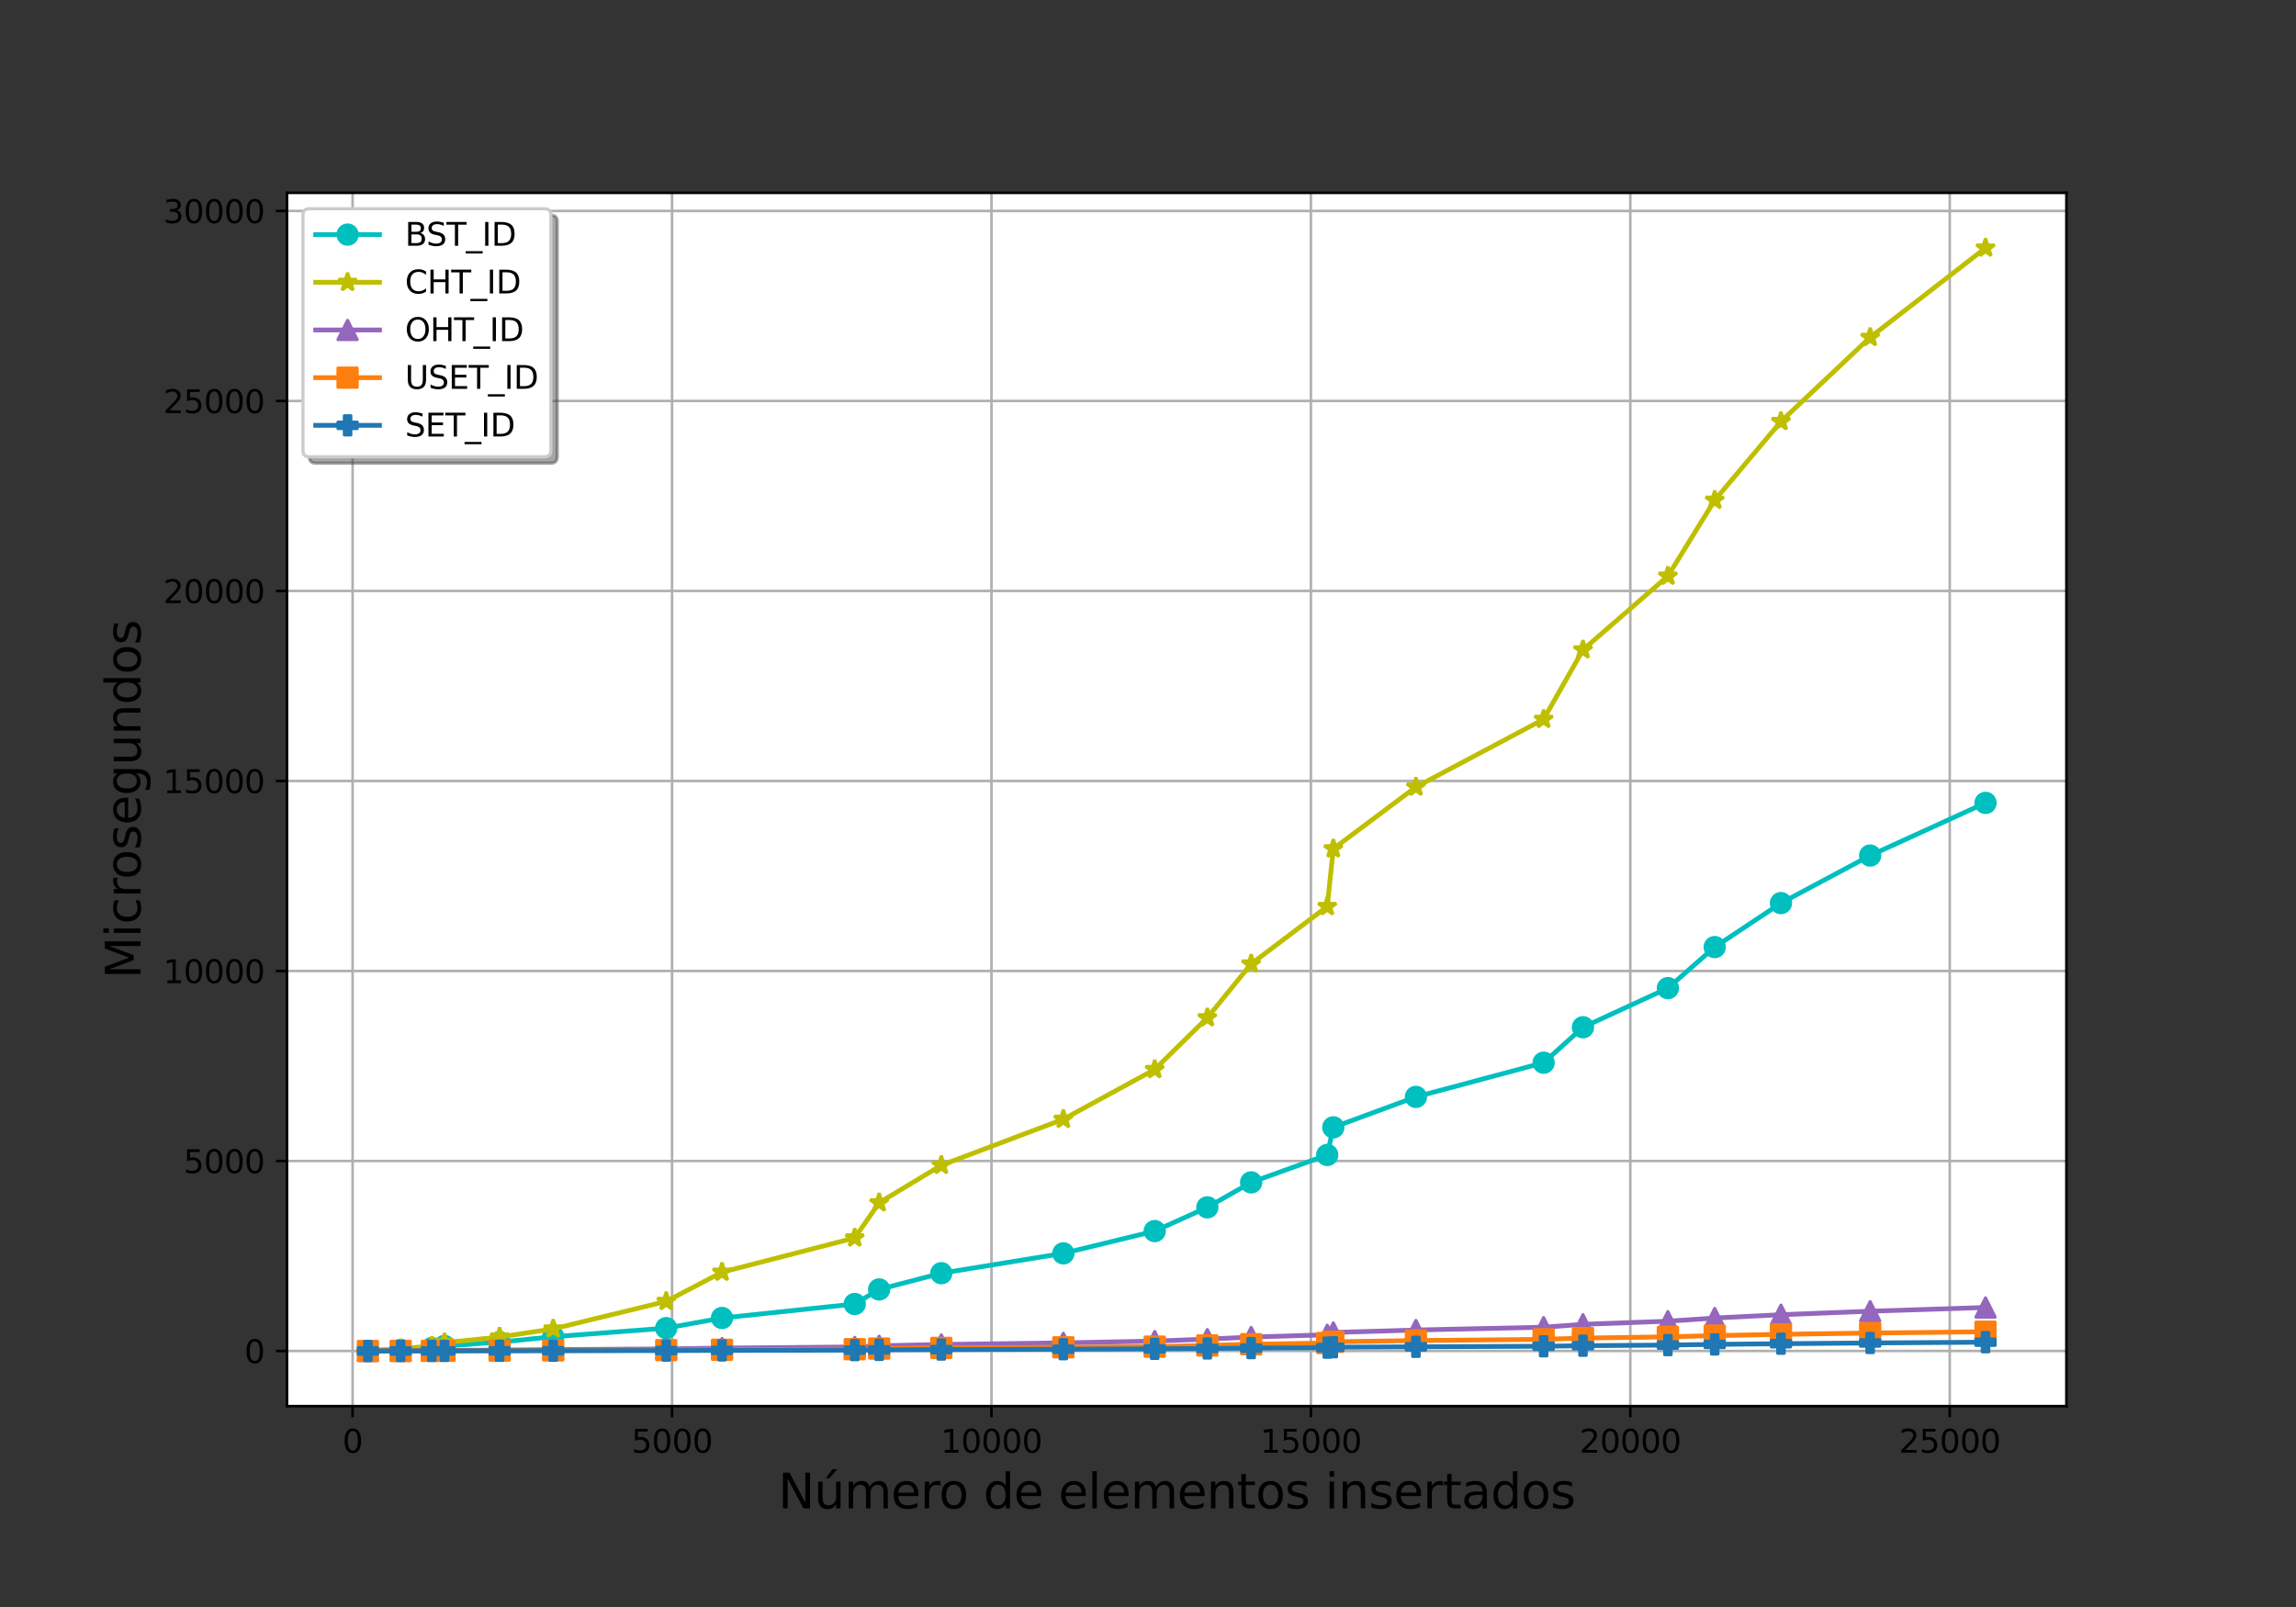 <?xml version="1.0" encoding="utf-8" standalone="no"?>
<!DOCTYPE svg PUBLIC "-//W3C//DTD SVG 1.1//EN"
  "http://www.w3.org/Graphics/SVG/1.1/DTD/svg11.dtd">
<svg xmlns:xlink="http://www.w3.org/1999/xlink" width="720pt" height="504pt" viewBox="0 0 720 504" xmlns="http://www.w3.org/2000/svg" version="1.1">
 <rect x="0" y="0" width="720" height="504" fill="#333333" stroke="none"/>
 <defs>
  <style type="text/css">*{stroke-linejoin: round; stroke-linecap: butt}</style>
 </defs>
 <g id="figure_1">
  <g id="patch_1">
   <path d="M 0 504 
L 720 504 
L 720 0 
L 0 0 
L 0 504 
z
" style="fill: none"/>
  </g>
  <g id="axes_1">
   <g id="patch_2">
    <path d="M 90 441 
L 648 441 
L 648 60.48 
L 90 60.48 
z
" style="fill: #ffffff"/>
   </g>
   <g id="matplotlib.axis_1">
    <g id="xtick_1">
     <g id="line2d_1">
      <path d="M 110.576 441 
L 110.576 60.48 
" clip-path="url(#p9d16786d96)" style="fill: none; stroke: #b0b0b0; stroke-width: 0.8; stroke-linecap: square"/>
     </g>
     <g id="line2d_2">
      <defs>
       <path id="m77776fcd6e" d="M 0 0 
L 0 3.5 
" style="stroke: #000000; stroke-width: 0.8"/>
      </defs>
      <g>
       <use xlink:href="#m77776fcd6e" x="110.576" y="441" style="stroke: #000000; stroke-width: 0.8"/>
      </g>
     </g>
     <g id="text_1">
      <!-- 0 -->
      <g transform="translate(107.394 455.598)scale(0.1 -0.1)">
       <defs>
        <path id="DejaVuSans-30" d="M 2034 4250 
Q 1547 4250 1301 3770 
Q 1056 3291 1056 2328 
Q 1056 1369 1301 889 
Q 1547 409 2034 409 
Q 2525 409 2770 889 
Q 3016 1369 3016 2328 
Q 3016 3291 2770 3770 
Q 2525 4250 2034 4250 
z
M 2034 4750 
Q 2819 4750 3233 4129 
Q 3647 3509 3647 2328 
Q 3647 1150 3233 529 
Q 2819 -91 2034 -91 
Q 1250 -91 836 529 
Q 422 1150 422 2328 
Q 422 3509 836 4129 
Q 1250 4750 2034 4750 
z
" transform="scale(0.016)"/>
       </defs>
       <use xlink:href="#DejaVuSans-30"/>
      </g>
     </g>
    </g>
    <g id="xtick_2">
     <g id="line2d_3">
      <path d="M 210.744 441 
L 210.744 60.48 
" clip-path="url(#p9d16786d96)" style="fill: none; stroke: #b0b0b0; stroke-width: 0.8; stroke-linecap: square"/>
     </g>
     <g id="line2d_4">
      <g>
       <use xlink:href="#m77776fcd6e" x="210.744" y="441" style="stroke: #000000; stroke-width: 0.8"/>
      </g>
     </g>
     <g id="text_2">
      <!-- 5000 -->
      <g transform="translate(198.019 455.598)scale(0.1 -0.1)">
       <defs>
        <path id="DejaVuSans-35" d="M 691 4666 
L 3169 4666 
L 3169 4134 
L 1269 4134 
L 1269 2991 
Q 1406 3038 1543 3061 
Q 1681 3084 1819 3084 
Q 2600 3084 3056 2656 
Q 3513 2228 3513 1497 
Q 3513 744 3044 326 
Q 2575 -91 1722 -91 
Q 1428 -91 1123 -41 
Q 819 9 494 109 
L 494 744 
Q 775 591 1075 516 
Q 1375 441 1709 441 
Q 2250 441 2565 725 
Q 2881 1009 2881 1497 
Q 2881 1984 2565 2268 
Q 2250 2553 1709 2553 
Q 1456 2553 1204 2497 
Q 953 2441 691 2322 
L 691 4666 
z
" transform="scale(0.016)"/>
       </defs>
       <use xlink:href="#DejaVuSans-35"/>
       <use xlink:href="#DejaVuSans-30" x="63.623"/>
       <use xlink:href="#DejaVuSans-30" x="127.246"/>
       <use xlink:href="#DejaVuSans-30" x="190.869"/>
      </g>
     </g>
    </g>
    <g id="xtick_3">
     <g id="line2d_5">
      <path d="M 310.912 441 
L 310.912 60.48 
" clip-path="url(#p9d16786d96)" style="fill: none; stroke: #b0b0b0; stroke-width: 0.8; stroke-linecap: square"/>
     </g>
     <g id="line2d_6">
      <g>
       <use xlink:href="#m77776fcd6e" x="310.912" y="441" style="stroke: #000000; stroke-width: 0.8"/>
      </g>
     </g>
     <g id="text_3">
      <!-- 10000 -->
      <g transform="translate(295.006 455.598)scale(0.1 -0.1)">
       <defs>
        <path id="DejaVuSans-31" d="M 794 531 
L 1825 531 
L 1825 4091 
L 703 3866 
L 703 4441 
L 1819 4666 
L 2450 4666 
L 2450 531 
L 3481 531 
L 3481 0 
L 794 0 
L 794 531 
z
" transform="scale(0.016)"/>
       </defs>
       <use xlink:href="#DejaVuSans-31"/>
       <use xlink:href="#DejaVuSans-30" x="63.623"/>
       <use xlink:href="#DejaVuSans-30" x="127.246"/>
       <use xlink:href="#DejaVuSans-30" x="190.869"/>
       <use xlink:href="#DejaVuSans-30" x="254.492"/>
      </g>
     </g>
    </g>
    <g id="xtick_4">
     <g id="line2d_7">
      <path d="M 411.081 441 
L 411.081 60.48 
" clip-path="url(#p9d16786d96)" style="fill: none; stroke: #b0b0b0; stroke-width: 0.8; stroke-linecap: square"/>
     </g>
     <g id="line2d_8">
      <g>
       <use xlink:href="#m77776fcd6e" x="411.081" y="441" style="stroke: #000000; stroke-width: 0.8"/>
      </g>
     </g>
     <g id="text_4">
      <!-- 15000 -->
      <g transform="translate(395.174 455.598)scale(0.1 -0.1)">
       <use xlink:href="#DejaVuSans-31"/>
       <use xlink:href="#DejaVuSans-35" x="63.623"/>
       <use xlink:href="#DejaVuSans-30" x="127.246"/>
       <use xlink:href="#DejaVuSans-30" x="190.869"/>
       <use xlink:href="#DejaVuSans-30" x="254.492"/>
      </g>
     </g>
    </g>
    <g id="xtick_5">
     <g id="line2d_9">
      <path d="M 511.249 441 
L 511.249 60.48 
" clip-path="url(#p9d16786d96)" style="fill: none; stroke: #b0b0b0; stroke-width: 0.8; stroke-linecap: square"/>
     </g>
     <g id="line2d_10">
      <g>
       <use xlink:href="#m77776fcd6e" x="511.249" y="441" style="stroke: #000000; stroke-width: 0.8"/>
      </g>
     </g>
     <g id="text_5">
      <!-- 20000 -->
      <g transform="translate(495.343 455.598)scale(0.1 -0.1)">
       <defs>
        <path id="DejaVuSans-32" d="M 1228 531 
L 3431 531 
L 3431 0 
L 469 0 
L 469 531 
Q 828 903 1448 1529 
Q 2069 2156 2228 2338 
Q 2531 2678 2651 2914 
Q 2772 3150 2772 3378 
Q 2772 3750 2511 3984 
Q 2250 4219 1831 4219 
Q 1534 4219 1204 4116 
Q 875 4013 500 3803 
L 500 4441 
Q 881 4594 1212 4672 
Q 1544 4750 1819 4750 
Q 2544 4750 2975 4387 
Q 3406 4025 3406 3419 
Q 3406 3131 3298 2873 
Q 3191 2616 2906 2266 
Q 2828 2175 2409 1742 
Q 1991 1309 1228 531 
z
" transform="scale(0.016)"/>
       </defs>
       <use xlink:href="#DejaVuSans-32"/>
       <use xlink:href="#DejaVuSans-30" x="63.623"/>
       <use xlink:href="#DejaVuSans-30" x="127.246"/>
       <use xlink:href="#DejaVuSans-30" x="190.869"/>
       <use xlink:href="#DejaVuSans-30" x="254.492"/>
      </g>
     </g>
    </g>
    <g id="xtick_6">
     <g id="line2d_11">
      <path d="M 611.418 441 
L 611.418 60.48 
" clip-path="url(#p9d16786d96)" style="fill: none; stroke: #b0b0b0; stroke-width: 0.8; stroke-linecap: square"/>
     </g>
     <g id="line2d_12">
      <g>
       <use xlink:href="#m77776fcd6e" x="611.418" y="441" style="stroke: #000000; stroke-width: 0.8"/>
      </g>
     </g>
     <g id="text_6">
      <!-- 25000 -->
      <g transform="translate(595.511 455.598)scale(0.1 -0.1)">
       <use xlink:href="#DejaVuSans-32"/>
       <use xlink:href="#DejaVuSans-35" x="63.623"/>
       <use xlink:href="#DejaVuSans-30" x="127.246"/>
       <use xlink:href="#DejaVuSans-30" x="190.869"/>
       <use xlink:href="#DejaVuSans-30" x="254.492"/>
      </g>
     </g>
    </g>
    <g id="text_7">
     <!-- Número de elementos insertados -->
     <g transform="translate(244.027 473.076)scale(0.15 -0.15)">
      <defs>
       <path id="DejaVuSans-4e" d="M 628 4666 
L 1478 4666 
L 3547 763 
L 3547 4666 
L 4159 4666 
L 4159 0 
L 3309 0 
L 1241 3903 
L 1241 0 
L 628 0 
L 628 4666 
z
" transform="scale(0.016)"/>
       <path id="DejaVuSans-fa" d="M 544 1381 
L 544 3500 
L 1119 3500 
L 1119 1403 
Q 1119 906 1312 657 
Q 1506 409 1894 409 
Q 2359 409 2629 706 
Q 2900 1003 2900 1516 
L 2900 3500 
L 3475 3500 
L 3475 0 
L 2900 0 
L 2900 538 
Q 2691 219 2414 64 
Q 2138 -91 1772 -91 
Q 1169 -91 856 284 
Q 544 659 544 1381 
z
M 1991 3584 
L 1991 3584 
z
M 2418 5119 
L 3040 5119 
L 2022 3944 
L 1543 3944 
L 2418 5119 
z
" transform="scale(0.016)"/>
       <path id="DejaVuSans-6d" d="M 3328 2828 
Q 3544 3216 3844 3400 
Q 4144 3584 4550 3584 
Q 5097 3584 5394 3201 
Q 5691 2819 5691 2113 
L 5691 0 
L 5113 0 
L 5113 2094 
Q 5113 2597 4934 2840 
Q 4756 3084 4391 3084 
Q 3944 3084 3684 2787 
Q 3425 2491 3425 1978 
L 3425 0 
L 2847 0 
L 2847 2094 
Q 2847 2600 2669 2842 
Q 2491 3084 2119 3084 
Q 1678 3084 1418 2786 
Q 1159 2488 1159 1978 
L 1159 0 
L 581 0 
L 581 3500 
L 1159 3500 
L 1159 2956 
Q 1356 3278 1631 3431 
Q 1906 3584 2284 3584 
Q 2666 3584 2933 3390 
Q 3200 3197 3328 2828 
z
" transform="scale(0.016)"/>
       <path id="DejaVuSans-65" d="M 3597 1894 
L 3597 1613 
L 953 1613 
Q 991 1019 1311 708 
Q 1631 397 2203 397 
Q 2534 397 2845 478 
Q 3156 559 3463 722 
L 3463 178 
Q 3153 47 2828 -22 
Q 2503 -91 2169 -91 
Q 1331 -91 842 396 
Q 353 884 353 1716 
Q 353 2575 817 3079 
Q 1281 3584 2069 3584 
Q 2775 3584 3186 3129 
Q 3597 2675 3597 1894 
z
M 3022 2063 
Q 3016 2534 2758 2815 
Q 2500 3097 2075 3097 
Q 1594 3097 1305 2825 
Q 1016 2553 972 2059 
L 3022 2063 
z
" transform="scale(0.016)"/>
       <path id="DejaVuSans-72" d="M 2631 2963 
Q 2534 3019 2420 3045 
Q 2306 3072 2169 3072 
Q 1681 3072 1420 2755 
Q 1159 2438 1159 1844 
L 1159 0 
L 581 0 
L 581 3500 
L 1159 3500 
L 1159 2956 
Q 1341 3275 1631 3429 
Q 1922 3584 2338 3584 
Q 2397 3584 2469 3576 
Q 2541 3569 2628 3553 
L 2631 2963 
z
" transform="scale(0.016)"/>
       <path id="DejaVuSans-6f" d="M 1959 3097 
Q 1497 3097 1228 2736 
Q 959 2375 959 1747 
Q 959 1119 1226 758 
Q 1494 397 1959 397 
Q 2419 397 2687 759 
Q 2956 1122 2956 1747 
Q 2956 2369 2687 2733 
Q 2419 3097 1959 3097 
z
M 1959 3584 
Q 2709 3584 3137 3096 
Q 3566 2609 3566 1747 
Q 3566 888 3137 398 
Q 2709 -91 1959 -91 
Q 1206 -91 779 398 
Q 353 888 353 1747 
Q 353 2609 779 3096 
Q 1206 3584 1959 3584 
z
" transform="scale(0.016)"/>
       <path id="DejaVuSans-20" transform="scale(0.016)"/>
       <path id="DejaVuSans-64" d="M 2906 2969 
L 2906 4863 
L 3481 4863 
L 3481 0 
L 2906 0 
L 2906 525 
Q 2725 213 2448 61 
Q 2172 -91 1784 -91 
Q 1150 -91 751 415 
Q 353 922 353 1747 
Q 353 2572 751 3078 
Q 1150 3584 1784 3584 
Q 2172 3584 2448 3432 
Q 2725 3281 2906 2969 
z
M 947 1747 
Q 947 1113 1208 752 
Q 1469 391 1925 391 
Q 2381 391 2643 752 
Q 2906 1113 2906 1747 
Q 2906 2381 2643 2742 
Q 2381 3103 1925 3103 
Q 1469 3103 1208 2742 
Q 947 2381 947 1747 
z
" transform="scale(0.016)"/>
       <path id="DejaVuSans-6c" d="M 603 4863 
L 1178 4863 
L 1178 0 
L 603 0 
L 603 4863 
z
" transform="scale(0.016)"/>
       <path id="DejaVuSans-6e" d="M 3513 2113 
L 3513 0 
L 2938 0 
L 2938 2094 
Q 2938 2591 2744 2837 
Q 2550 3084 2163 3084 
Q 1697 3084 1428 2787 
Q 1159 2491 1159 1978 
L 1159 0 
L 581 0 
L 581 3500 
L 1159 3500 
L 1159 2956 
Q 1366 3272 1645 3428 
Q 1925 3584 2291 3584 
Q 2894 3584 3203 3211 
Q 3513 2838 3513 2113 
z
" transform="scale(0.016)"/>
       <path id="DejaVuSans-74" d="M 1172 4494 
L 1172 3500 
L 2356 3500 
L 2356 3053 
L 1172 3053 
L 1172 1153 
Q 1172 725 1289 603 
Q 1406 481 1766 481 
L 2356 481 
L 2356 0 
L 1766 0 
Q 1100 0 847 248 
Q 594 497 594 1153 
L 594 3053 
L 172 3053 
L 172 3500 
L 594 3500 
L 594 4494 
L 1172 4494 
z
" transform="scale(0.016)"/>
       <path id="DejaVuSans-73" d="M 2834 3397 
L 2834 2853 
Q 2591 2978 2328 3040 
Q 2066 3103 1784 3103 
Q 1356 3103 1142 2972 
Q 928 2841 928 2578 
Q 928 2378 1081 2264 
Q 1234 2150 1697 2047 
L 1894 2003 
Q 2506 1872 2764 1633 
Q 3022 1394 3022 966 
Q 3022 478 2636 193 
Q 2250 -91 1575 -91 
Q 1294 -91 989 -36 
Q 684 19 347 128 
L 347 722 
Q 666 556 975 473 
Q 1284 391 1588 391 
Q 1994 391 2212 530 
Q 2431 669 2431 922 
Q 2431 1156 2273 1281 
Q 2116 1406 1581 1522 
L 1381 1569 
Q 847 1681 609 1914 
Q 372 2147 372 2553 
Q 372 3047 722 3315 
Q 1072 3584 1716 3584 
Q 2034 3584 2315 3537 
Q 2597 3491 2834 3397 
z
" transform="scale(0.016)"/>
       <path id="DejaVuSans-69" d="M 603 3500 
L 1178 3500 
L 1178 0 
L 603 0 
L 603 3500 
z
M 603 4863 
L 1178 4863 
L 1178 4134 
L 603 4134 
L 603 4863 
z
" transform="scale(0.016)"/>
       <path id="DejaVuSans-61" d="M 2194 1759 
Q 1497 1759 1228 1600 
Q 959 1441 959 1056 
Q 959 750 1161 570 
Q 1363 391 1709 391 
Q 2188 391 2477 730 
Q 2766 1069 2766 1631 
L 2766 1759 
L 2194 1759 
z
M 3341 1997 
L 3341 0 
L 2766 0 
L 2766 531 
Q 2569 213 2275 61 
Q 1981 -91 1556 -91 
Q 1019 -91 701 211 
Q 384 513 384 1019 
Q 384 1609 779 1909 
Q 1175 2209 1959 2209 
L 2766 2209 
L 2766 2266 
Q 2766 2663 2505 2880 
Q 2244 3097 1772 3097 
Q 1472 3097 1187 3025 
Q 903 2953 641 2809 
L 641 3341 
Q 956 3463 1253 3523 
Q 1550 3584 1831 3584 
Q 2591 3584 2966 3190 
Q 3341 2797 3341 1997 
z
" transform="scale(0.016)"/>
      </defs>
      <use xlink:href="#DejaVuSans-4e"/>
      <use xlink:href="#DejaVuSans-fa" x="74.805"/>
      <use xlink:href="#DejaVuSans-6d" x="138.184"/>
      <use xlink:href="#DejaVuSans-65" x="235.596"/>
      <use xlink:href="#DejaVuSans-72" x="297.119"/>
      <use xlink:href="#DejaVuSans-6f" x="335.982"/>
      <use xlink:href="#DejaVuSans-20" x="397.164"/>
      <use xlink:href="#DejaVuSans-64" x="428.951"/>
      <use xlink:href="#DejaVuSans-65" x="492.428"/>
      <use xlink:href="#DejaVuSans-20" x="553.951"/>
      <use xlink:href="#DejaVuSans-65" x="585.738"/>
      <use xlink:href="#DejaVuSans-6c" x="647.262"/>
      <use xlink:href="#DejaVuSans-65" x="675.045"/>
      <use xlink:href="#DejaVuSans-6d" x="736.568"/>
      <use xlink:href="#DejaVuSans-65" x="833.98"/>
      <use xlink:href="#DejaVuSans-6e" x="895.504"/>
      <use xlink:href="#DejaVuSans-74" x="958.883"/>
      <use xlink:href="#DejaVuSans-6f" x="998.092"/>
      <use xlink:href="#DejaVuSans-73" x="1059.273"/>
      <use xlink:href="#DejaVuSans-20" x="1111.373"/>
      <use xlink:href="#DejaVuSans-69" x="1143.16"/>
      <use xlink:href="#DejaVuSans-6e" x="1170.943"/>
      <use xlink:href="#DejaVuSans-73" x="1234.322"/>
      <use xlink:href="#DejaVuSans-65" x="1286.422"/>
      <use xlink:href="#DejaVuSans-72" x="1347.945"/>
      <use xlink:href="#DejaVuSans-74" x="1389.059"/>
      <use xlink:href="#DejaVuSans-61" x="1428.268"/>
      <use xlink:href="#DejaVuSans-64" x="1489.547"/>
      <use xlink:href="#DejaVuSans-6f" x="1553.023"/>
      <use xlink:href="#DejaVuSans-73" x="1614.205"/>
     </g>
    </g>
   </g>
   <g id="matplotlib.axis_2">
    <g id="ytick_1">
     <g id="line2d_13">
      <path d="M 90 423.709 
L 648 423.709 
" clip-path="url(#p9d16786d96)" style="fill: none; stroke: #b0b0b0; stroke-width: 0.8; stroke-linecap: square"/>
     </g>
     <g id="line2d_14">
      <defs>
       <path id="m57e1a21693" d="M 0 0 
L -3.5 0 
" style="stroke: #000000; stroke-width: 0.8"/>
      </defs>
      <g>
       <use xlink:href="#m57e1a21693" x="90" y="423.709" style="stroke: #000000; stroke-width: 0.8"/>
      </g>
     </g>
     <g id="text_8">
      <!-- 0 -->
      <g transform="translate(76.638 427.508)scale(0.1 -0.1)">
       <use xlink:href="#DejaVuSans-30"/>
      </g>
     </g>
    </g>
    <g id="ytick_2">
     <g id="line2d_15">
      <path d="M 90 364.117 
L 648 364.117 
" clip-path="url(#p9d16786d96)" style="fill: none; stroke: #b0b0b0; stroke-width: 0.8; stroke-linecap: square"/>
     </g>
     <g id="line2d_16">
      <g>
       <use xlink:href="#m57e1a21693" x="90" y="364.117" style="stroke: #000000; stroke-width: 0.8"/>
      </g>
     </g>
     <g id="text_9">
      <!-- 5000 -->
      <g transform="translate(57.55 367.917)scale(0.1 -0.1)">
       <use xlink:href="#DejaVuSans-35"/>
       <use xlink:href="#DejaVuSans-30" x="63.623"/>
       <use xlink:href="#DejaVuSans-30" x="127.246"/>
       <use xlink:href="#DejaVuSans-30" x="190.869"/>
      </g>
     </g>
    </g>
    <g id="ytick_3">
     <g id="line2d_17">
      <path d="M 90 304.526 
L 648 304.526 
" clip-path="url(#p9d16786d96)" style="fill: none; stroke: #b0b0b0; stroke-width: 0.8; stroke-linecap: square"/>
     </g>
     <g id="line2d_18">
      <g>
       <use xlink:href="#m57e1a21693" x="90" y="304.526" style="stroke: #000000; stroke-width: 0.8"/>
      </g>
     </g>
     <g id="text_10">
      <!-- 10000 -->
      <g transform="translate(51.188 308.325)scale(0.1 -0.1)">
       <use xlink:href="#DejaVuSans-31"/>
       <use xlink:href="#DejaVuSans-30" x="63.623"/>
       <use xlink:href="#DejaVuSans-30" x="127.246"/>
       <use xlink:href="#DejaVuSans-30" x="190.869"/>
       <use xlink:href="#DejaVuSans-30" x="254.492"/>
      </g>
     </g>
    </g>
    <g id="ytick_4">
     <g id="line2d_19">
      <path d="M 90 244.935 
L 648 244.935 
" clip-path="url(#p9d16786d96)" style="fill: none; stroke: #b0b0b0; stroke-width: 0.8; stroke-linecap: square"/>
     </g>
     <g id="line2d_20">
      <g>
       <use xlink:href="#m57e1a21693" x="90" y="244.935" style="stroke: #000000; stroke-width: 0.8"/>
      </g>
     </g>
     <g id="text_11">
      <!-- 15000 -->
      <g transform="translate(51.188 248.734)scale(0.1 -0.1)">
       <use xlink:href="#DejaVuSans-31"/>
       <use xlink:href="#DejaVuSans-35" x="63.623"/>
       <use xlink:href="#DejaVuSans-30" x="127.246"/>
       <use xlink:href="#DejaVuSans-30" x="190.869"/>
       <use xlink:href="#DejaVuSans-30" x="254.492"/>
      </g>
     </g>
    </g>
    <g id="ytick_5">
     <g id="line2d_21">
      <path d="M 90 185.343 
L 648 185.343 
" clip-path="url(#p9d16786d96)" style="fill: none; stroke: #b0b0b0; stroke-width: 0.8; stroke-linecap: square"/>
     </g>
     <g id="line2d_22">
      <g>
       <use xlink:href="#m57e1a21693" x="90" y="185.343" style="stroke: #000000; stroke-width: 0.8"/>
      </g>
     </g>
     <g id="text_12">
      <!-- 20000 -->
      <g transform="translate(51.188 189.143)scale(0.1 -0.1)">
       <use xlink:href="#DejaVuSans-32"/>
       <use xlink:href="#DejaVuSans-30" x="63.623"/>
       <use xlink:href="#DejaVuSans-30" x="127.246"/>
       <use xlink:href="#DejaVuSans-30" x="190.869"/>
       <use xlink:href="#DejaVuSans-30" x="254.492"/>
      </g>
     </g>
    </g>
    <g id="ytick_6">
     <g id="line2d_23">
      <path d="M 90 125.752 
L 648 125.752 
" clip-path="url(#p9d16786d96)" style="fill: none; stroke: #b0b0b0; stroke-width: 0.8; stroke-linecap: square"/>
     </g>
     <g id="line2d_24">
      <g>
       <use xlink:href="#m57e1a21693" x="90" y="125.752" style="stroke: #000000; stroke-width: 0.8"/>
      </g>
     </g>
     <g id="text_13">
      <!-- 25000 -->
      <g transform="translate(51.188 129.551)scale(0.1 -0.1)">
       <use xlink:href="#DejaVuSans-32"/>
       <use xlink:href="#DejaVuSans-35" x="63.623"/>
       <use xlink:href="#DejaVuSans-30" x="127.246"/>
       <use xlink:href="#DejaVuSans-30" x="190.869"/>
       <use xlink:href="#DejaVuSans-30" x="254.492"/>
      </g>
     </g>
    </g>
    <g id="ytick_7">
     <g id="line2d_25">
      <path d="M 90 66.161 
L 648 66.161 
" clip-path="url(#p9d16786d96)" style="fill: none; stroke: #b0b0b0; stroke-width: 0.8; stroke-linecap: square"/>
     </g>
     <g id="line2d_26">
      <g>
       <use xlink:href="#m57e1a21693" x="90" y="66.161" style="stroke: #000000; stroke-width: 0.8"/>
      </g>
     </g>
     <g id="text_14">
      <!-- 30000 -->
      <g transform="translate(51.188 69.96)scale(0.1 -0.1)">
       <defs>
        <path id="DejaVuSans-33" d="M 2597 2516 
Q 3050 2419 3304 2112 
Q 3559 1806 3559 1356 
Q 3559 666 3084 287 
Q 2609 -91 1734 -91 
Q 1441 -91 1130 -33 
Q 819 25 488 141 
L 488 750 
Q 750 597 1062 519 
Q 1375 441 1716 441 
Q 2309 441 2620 675 
Q 2931 909 2931 1356 
Q 2931 1769 2642 2001 
Q 2353 2234 1838 2234 
L 1294 2234 
L 1294 2753 
L 1863 2753 
Q 2328 2753 2575 2939 
Q 2822 3125 2822 3475 
Q 2822 3834 2567 4026 
Q 2313 4219 1838 4219 
Q 1578 4219 1281 4162 
Q 984 4106 628 3988 
L 628 4550 
Q 988 4650 1302 4700 
Q 1616 4750 1894 4750 
Q 2613 4750 3031 4423 
Q 3450 4097 3450 3541 
Q 3450 3153 3228 2886 
Q 3006 2619 2597 2516 
z
" transform="scale(0.016)"/>
       </defs>
       <use xlink:href="#DejaVuSans-33"/>
       <use xlink:href="#DejaVuSans-30" x="63.623"/>
       <use xlink:href="#DejaVuSans-30" x="127.246"/>
       <use xlink:href="#DejaVuSans-30" x="190.869"/>
       <use xlink:href="#DejaVuSans-30" x="254.492"/>
      </g>
     </g>
    </g>
    <g id="text_15">
     <!-- Microsegundos -->
     <g transform="translate(44.068 306.969)rotate(-90)scale(0.15 -0.15)">
      <defs>
       <path id="DejaVuSans-4d" d="M 628 4666 
L 1569 4666 
L 2759 1491 
L 3956 4666 
L 4897 4666 
L 4897 0 
L 4281 0 
L 4281 4097 
L 3078 897 
L 2444 897 
L 1241 4097 
L 1241 0 
L 628 0 
L 628 4666 
z
" transform="scale(0.016)"/>
       <path id="DejaVuSans-63" d="M 3122 3366 
L 3122 2828 
Q 2878 2963 2633 3030 
Q 2388 3097 2138 3097 
Q 1578 3097 1268 2742 
Q 959 2388 959 1747 
Q 959 1106 1268 751 
Q 1578 397 2138 397 
Q 2388 397 2633 464 
Q 2878 531 3122 666 
L 3122 134 
Q 2881 22 2623 -34 
Q 2366 -91 2075 -91 
Q 1284 -91 818 406 
Q 353 903 353 1747 
Q 353 2603 823 3093 
Q 1294 3584 2113 3584 
Q 2378 3584 2631 3529 
Q 2884 3475 3122 3366 
z
" transform="scale(0.016)"/>
       <path id="DejaVuSans-67" d="M 2906 1791 
Q 2906 2416 2648 2759 
Q 2391 3103 1925 3103 
Q 1463 3103 1205 2759 
Q 947 2416 947 1791 
Q 947 1169 1205 825 
Q 1463 481 1925 481 
Q 2391 481 2648 825 
Q 2906 1169 2906 1791 
z
M 3481 434 
Q 3481 -459 3084 -895 
Q 2688 -1331 1869 -1331 
Q 1566 -1331 1297 -1286 
Q 1028 -1241 775 -1147 
L 775 -588 
Q 1028 -725 1275 -790 
Q 1522 -856 1778 -856 
Q 2344 -856 2625 -561 
Q 2906 -266 2906 331 
L 2906 616 
Q 2728 306 2450 153 
Q 2172 0 1784 0 
Q 1141 0 747 490 
Q 353 981 353 1791 
Q 353 2603 747 3093 
Q 1141 3584 1784 3584 
Q 2172 3584 2450 3431 
Q 2728 3278 2906 2969 
L 2906 3500 
L 3481 3500 
L 3481 434 
z
" transform="scale(0.016)"/>
       <path id="DejaVuSans-75" d="M 544 1381 
L 544 3500 
L 1119 3500 
L 1119 1403 
Q 1119 906 1312 657 
Q 1506 409 1894 409 
Q 2359 409 2629 706 
Q 2900 1003 2900 1516 
L 2900 3500 
L 3475 3500 
L 3475 0 
L 2900 0 
L 2900 538 
Q 2691 219 2414 64 
Q 2138 -91 1772 -91 
Q 1169 -91 856 284 
Q 544 659 544 1381 
z
M 1991 3584 
L 1991 3584 
z
" transform="scale(0.016)"/>
      </defs>
      <use xlink:href="#DejaVuSans-4d"/>
      <use xlink:href="#DejaVuSans-69" x="86.279"/>
      <use xlink:href="#DejaVuSans-63" x="114.062"/>
      <use xlink:href="#DejaVuSans-72" x="169.043"/>
      <use xlink:href="#DejaVuSans-6f" x="207.906"/>
      <use xlink:href="#DejaVuSans-73" x="269.088"/>
      <use xlink:href="#DejaVuSans-65" x="321.188"/>
      <use xlink:href="#DejaVuSans-67" x="382.711"/>
      <use xlink:href="#DejaVuSans-75" x="446.188"/>
      <use xlink:href="#DejaVuSans-6e" x="509.566"/>
      <use xlink:href="#DejaVuSans-64" x="572.945"/>
      <use xlink:href="#DejaVuSans-6f" x="636.422"/>
      <use xlink:href="#DejaVuSans-73" x="697.604"/>
     </g>
    </g>
   </g>
   <g id="line2d_27">
    <path d="M 115.364 423.646 
L 125.641 423.339 
L 135.417 422.791 
L 139.384 422.14 
L 156.673 420.922 
L 173.481 419.233 
L 208.921 416.537 
L 226.41 413.357 
L 268.04 408.971 
L 275.693 404.399 
L 295.186 399.311 
L 333.45 393.085 
L 362.098 386.105 
L 378.606 378.654 
L 392.349 370.826 
L 416.209 362.227 
L 418.113 353.563 
L 444.016 344.016 
L 484.063 333.294 
L 496.404 322.171 
L 523.029 309.9 
L 537.714 297.03 
L 558.489 283.235 
L 586.456 268.322 
L 622.636 251.807 
" clip-path="url(#p9d16786d96)" style="fill: none; stroke: #00bfbf; stroke-width: 1.5; stroke-linecap: square"/>
    <defs>
     <path id="m123dd6db7b" d="M 0 3 
C 0.796 3 1.559 2.684 2.121 2.121 
C 2.684 1.559 3 0.796 3 0 
C 3 -0.796 2.684 -1.559 2.121 -2.121 
C 1.559 -2.684 0.796 -3 0 -3 
C -0.796 -3 -1.559 -2.684 -2.121 -2.121 
C -2.684 -1.559 -3 -0.796 -3 0 
C -3 0.796 -2.684 1.559 -2.121 2.121 
C -1.559 2.684 -0.796 3 0 3 
z
" style="stroke: #00bfbf"/>
    </defs>
    <g clip-path="url(#p9d16786d96)">
     <use xlink:href="#m123dd6db7b" x="115.364" y="423.646" style="fill: #00bfbf; stroke: #00bfbf"/>
     <use xlink:href="#m123dd6db7b" x="125.641" y="423.339" style="fill: #00bfbf; stroke: #00bfbf"/>
     <use xlink:href="#m123dd6db7b" x="135.417" y="422.791" style="fill: #00bfbf; stroke: #00bfbf"/>
     <use xlink:href="#m123dd6db7b" x="139.384" y="422.14" style="fill: #00bfbf; stroke: #00bfbf"/>
     <use xlink:href="#m123dd6db7b" x="156.673" y="420.922" style="fill: #00bfbf; stroke: #00bfbf"/>
     <use xlink:href="#m123dd6db7b" x="173.481" y="419.233" style="fill: #00bfbf; stroke: #00bfbf"/>
     <use xlink:href="#m123dd6db7b" x="208.921" y="416.537" style="fill: #00bfbf; stroke: #00bfbf"/>
     <use xlink:href="#m123dd6db7b" x="226.41" y="413.357" style="fill: #00bfbf; stroke: #00bfbf"/>
     <use xlink:href="#m123dd6db7b" x="268.04" y="408.971" style="fill: #00bfbf; stroke: #00bfbf"/>
     <use xlink:href="#m123dd6db7b" x="275.693" y="404.399" style="fill: #00bfbf; stroke: #00bfbf"/>
     <use xlink:href="#m123dd6db7b" x="295.186" y="399.311" style="fill: #00bfbf; stroke: #00bfbf"/>
     <use xlink:href="#m123dd6db7b" x="333.45" y="393.085" style="fill: #00bfbf; stroke: #00bfbf"/>
     <use xlink:href="#m123dd6db7b" x="362.098" y="386.105" style="fill: #00bfbf; stroke: #00bfbf"/>
     <use xlink:href="#m123dd6db7b" x="378.606" y="378.654" style="fill: #00bfbf; stroke: #00bfbf"/>
     <use xlink:href="#m123dd6db7b" x="392.349" y="370.826" style="fill: #00bfbf; stroke: #00bfbf"/>
     <use xlink:href="#m123dd6db7b" x="416.209" y="362.227" style="fill: #00bfbf; stroke: #00bfbf"/>
     <use xlink:href="#m123dd6db7b" x="418.113" y="353.563" style="fill: #00bfbf; stroke: #00bfbf"/>
     <use xlink:href="#m123dd6db7b" x="444.016" y="344.016" style="fill: #00bfbf; stroke: #00bfbf"/>
     <use xlink:href="#m123dd6db7b" x="484.063" y="333.294" style="fill: #00bfbf; stroke: #00bfbf"/>
     <use xlink:href="#m123dd6db7b" x="496.404" y="322.171" style="fill: #00bfbf; stroke: #00bfbf"/>
     <use xlink:href="#m123dd6db7b" x="523.029" y="309.9" style="fill: #00bfbf; stroke: #00bfbf"/>
     <use xlink:href="#m123dd6db7b" x="537.714" y="297.03" style="fill: #00bfbf; stroke: #00bfbf"/>
     <use xlink:href="#m123dd6db7b" x="558.489" y="283.235" style="fill: #00bfbf; stroke: #00bfbf"/>
     <use xlink:href="#m123dd6db7b" x="586.456" y="268.322" style="fill: #00bfbf; stroke: #00bfbf"/>
     <use xlink:href="#m123dd6db7b" x="622.636" y="251.807" style="fill: #00bfbf; stroke: #00bfbf"/>
    </g>
   </g>
   <g id="line2d_28">
    <path d="M 115.364 423.531 
L 125.641 423.004 
L 135.417 422.133 
L 139.384 421.099 
L 156.673 419.323 
L 173.481 416.771 
L 208.921 408.146 
L 226.41 398.989 
L 268.04 388.238 
L 275.693 377.215 
L 295.186 365.454 
L 333.45 351.025 
L 362.098 335.416 
L 378.606 319.186 
L 392.349 302.315 
L 416.209 284.301 
L 418.113 266.197 
L 444.016 246.826 
L 484.063 225.58 
L 496.404 203.787 
L 523.029 180.67 
L 537.714 156.879 
L 558.489 132.183 
L 586.456 105.802 
L 622.636 77.776 
" clip-path="url(#p9d16786d96)" style="fill: none; stroke: #bfbf00; stroke-width: 1.5; stroke-linecap: square"/>
    <defs>
     <path id="mce0cbf5337" d="M 0 -3 
L -0.674 -0.927 
L -2.853 -0.927 
L -1.09 0.354 
L -1.763 2.427 
L -0 1.146 
L 1.763 2.427 
L 1.09 0.354 
L 2.853 -0.927 
L 0.674 -0.927 
z
" style="stroke: #bfbf00; stroke-linejoin: bevel"/>
    </defs>
    <g clip-path="url(#p9d16786d96)">
     <use xlink:href="#mce0cbf5337" x="115.364" y="423.531" style="fill: #bfbf00; stroke: #bfbf00; stroke-linejoin: bevel"/>
     <use xlink:href="#mce0cbf5337" x="125.641" y="423.004" style="fill: #bfbf00; stroke: #bfbf00; stroke-linejoin: bevel"/>
     <use xlink:href="#mce0cbf5337" x="135.417" y="422.133" style="fill: #bfbf00; stroke: #bfbf00; stroke-linejoin: bevel"/>
     <use xlink:href="#mce0cbf5337" x="139.384" y="421.099" style="fill: #bfbf00; stroke: #bfbf00; stroke-linejoin: bevel"/>
     <use xlink:href="#mce0cbf5337" x="156.673" y="419.323" style="fill: #bfbf00; stroke: #bfbf00; stroke-linejoin: bevel"/>
     <use xlink:href="#mce0cbf5337" x="173.481" y="416.771" style="fill: #bfbf00; stroke: #bfbf00; stroke-linejoin: bevel"/>
     <use xlink:href="#mce0cbf5337" x="208.921" y="408.146" style="fill: #bfbf00; stroke: #bfbf00; stroke-linejoin: bevel"/>
     <use xlink:href="#mce0cbf5337" x="226.41" y="398.989" style="fill: #bfbf00; stroke: #bfbf00; stroke-linejoin: bevel"/>
     <use xlink:href="#mce0cbf5337" x="268.04" y="388.238" style="fill: #bfbf00; stroke: #bfbf00; stroke-linejoin: bevel"/>
     <use xlink:href="#mce0cbf5337" x="275.693" y="377.215" style="fill: #bfbf00; stroke: #bfbf00; stroke-linejoin: bevel"/>
     <use xlink:href="#mce0cbf5337" x="295.186" y="365.454" style="fill: #bfbf00; stroke: #bfbf00; stroke-linejoin: bevel"/>
     <use xlink:href="#mce0cbf5337" x="333.45" y="351.025" style="fill: #bfbf00; stroke: #bfbf00; stroke-linejoin: bevel"/>
     <use xlink:href="#mce0cbf5337" x="362.098" y="335.416" style="fill: #bfbf00; stroke: #bfbf00; stroke-linejoin: bevel"/>
     <use xlink:href="#mce0cbf5337" x="378.606" y="319.186" style="fill: #bfbf00; stroke: #bfbf00; stroke-linejoin: bevel"/>
     <use xlink:href="#mce0cbf5337" x="392.349" y="302.315" style="fill: #bfbf00; stroke: #bfbf00; stroke-linejoin: bevel"/>
     <use xlink:href="#mce0cbf5337" x="416.209" y="284.301" style="fill: #bfbf00; stroke: #bfbf00; stroke-linejoin: bevel"/>
     <use xlink:href="#mce0cbf5337" x="418.113" y="266.197" style="fill: #bfbf00; stroke: #bfbf00; stroke-linejoin: bevel"/>
     <use xlink:href="#mce0cbf5337" x="444.016" y="246.826" style="fill: #bfbf00; stroke: #bfbf00; stroke-linejoin: bevel"/>
     <use xlink:href="#mce0cbf5337" x="484.063" y="225.58" style="fill: #bfbf00; stroke: #bfbf00; stroke-linejoin: bevel"/>
     <use xlink:href="#mce0cbf5337" x="496.404" y="203.787" style="fill: #bfbf00; stroke: #bfbf00; stroke-linejoin: bevel"/>
     <use xlink:href="#mce0cbf5337" x="523.029" y="180.67" style="fill: #bfbf00; stroke: #bfbf00; stroke-linejoin: bevel"/>
     <use xlink:href="#mce0cbf5337" x="537.714" y="156.879" style="fill: #bfbf00; stroke: #bfbf00; stroke-linejoin: bevel"/>
     <use xlink:href="#mce0cbf5337" x="558.489" y="132.183" style="fill: #bfbf00; stroke: #bfbf00; stroke-linejoin: bevel"/>
     <use xlink:href="#mce0cbf5337" x="586.456" y="105.802" style="fill: #bfbf00; stroke: #bfbf00; stroke-linejoin: bevel"/>
     <use xlink:href="#mce0cbf5337" x="622.636" y="77.776" style="fill: #bfbf00; stroke: #bfbf00; stroke-linejoin: bevel"/>
    </g>
   </g>
   <g id="line2d_29">
    <path d="M 115.364 423.697 
L 125.641 423.663 
L 135.417 423.603 
L 139.384 423.536 
L 156.673 423.43 
L 173.481 423.282 
L 208.921 423.055 
L 226.41 422.796 
L 268.04 422.449 
L 275.693 422.082 
L 295.186 421.668 
L 333.45 421.169 
L 362.098 420.601 
L 378.606 419.984 
L 392.349 419.336 
L 416.209 418.623 
L 418.113 417.903 
L 444.016 417.13 
L 484.063 416.252 
L 496.404 415.339 
L 523.029 414.371 
L 537.714 413.371 
L 558.489 412.331 
L 586.456 411.235 
L 622.636 410.062 
" clip-path="url(#p9d16786d96)" style="fill: none; stroke: #9467bd; stroke-width: 1.5; stroke-linecap: square"/>
    <defs>
     <path id="m1a3e9480e4" d="M 0 -3 
L -3 3 
L 3 3 
z
" style="stroke: #9467bd; stroke-linejoin: miter"/>
    </defs>
    <g clip-path="url(#p9d16786d96)">
     <use xlink:href="#m1a3e9480e4" x="115.364" y="423.697" style="fill: #9467bd; stroke: #9467bd; stroke-linejoin: miter"/>
     <use xlink:href="#m1a3e9480e4" x="125.641" y="423.663" style="fill: #9467bd; stroke: #9467bd; stroke-linejoin: miter"/>
     <use xlink:href="#m1a3e9480e4" x="135.417" y="423.603" style="fill: #9467bd; stroke: #9467bd; stroke-linejoin: miter"/>
     <use xlink:href="#m1a3e9480e4" x="139.384" y="423.536" style="fill: #9467bd; stroke: #9467bd; stroke-linejoin: miter"/>
     <use xlink:href="#m1a3e9480e4" x="156.673" y="423.43" style="fill: #9467bd; stroke: #9467bd; stroke-linejoin: miter"/>
     <use xlink:href="#m1a3e9480e4" x="173.481" y="423.282" style="fill: #9467bd; stroke: #9467bd; stroke-linejoin: miter"/>
     <use xlink:href="#m1a3e9480e4" x="208.921" y="423.055" style="fill: #9467bd; stroke: #9467bd; stroke-linejoin: miter"/>
     <use xlink:href="#m1a3e9480e4" x="226.41" y="422.796" style="fill: #9467bd; stroke: #9467bd; stroke-linejoin: miter"/>
     <use xlink:href="#m1a3e9480e4" x="268.04" y="422.449" style="fill: #9467bd; stroke: #9467bd; stroke-linejoin: miter"/>
     <use xlink:href="#m1a3e9480e4" x="275.693" y="422.082" style="fill: #9467bd; stroke: #9467bd; stroke-linejoin: miter"/>
     <use xlink:href="#m1a3e9480e4" x="295.186" y="421.668" style="fill: #9467bd; stroke: #9467bd; stroke-linejoin: miter"/>
     <use xlink:href="#m1a3e9480e4" x="333.45" y="421.169" style="fill: #9467bd; stroke: #9467bd; stroke-linejoin: miter"/>
     <use xlink:href="#m1a3e9480e4" x="362.098" y="420.601" style="fill: #9467bd; stroke: #9467bd; stroke-linejoin: miter"/>
     <use xlink:href="#m1a3e9480e4" x="378.606" y="419.984" style="fill: #9467bd; stroke: #9467bd; stroke-linejoin: miter"/>
     <use xlink:href="#m1a3e9480e4" x="392.349" y="419.336" style="fill: #9467bd; stroke: #9467bd; stroke-linejoin: miter"/>
     <use xlink:href="#m1a3e9480e4" x="416.209" y="418.623" style="fill: #9467bd; stroke: #9467bd; stroke-linejoin: miter"/>
     <use xlink:href="#m1a3e9480e4" x="418.113" y="417.903" style="fill: #9467bd; stroke: #9467bd; stroke-linejoin: miter"/>
     <use xlink:href="#m1a3e9480e4" x="444.016" y="417.13" style="fill: #9467bd; stroke: #9467bd; stroke-linejoin: miter"/>
     <use xlink:href="#m1a3e9480e4" x="484.063" y="416.252" style="fill: #9467bd; stroke: #9467bd; stroke-linejoin: miter"/>
     <use xlink:href="#m1a3e9480e4" x="496.404" y="415.339" style="fill: #9467bd; stroke: #9467bd; stroke-linejoin: miter"/>
     <use xlink:href="#m1a3e9480e4" x="523.029" y="414.371" style="fill: #9467bd; stroke: #9467bd; stroke-linejoin: miter"/>
     <use xlink:href="#m1a3e9480e4" x="537.714" y="413.371" style="fill: #9467bd; stroke: #9467bd; stroke-linejoin: miter"/>
     <use xlink:href="#m1a3e9480e4" x="558.489" y="412.331" style="fill: #9467bd; stroke: #9467bd; stroke-linejoin: miter"/>
     <use xlink:href="#m1a3e9480e4" x="586.456" y="411.235" style="fill: #9467bd; stroke: #9467bd; stroke-linejoin: miter"/>
     <use xlink:href="#m1a3e9480e4" x="622.636" y="410.062" style="fill: #9467bd; stroke: #9467bd; stroke-linejoin: miter"/>
    </g>
   </g>
   <g id="line2d_30">
    <path d="M 115.364 423.703 
L 125.641 423.691 
L 135.417 423.664 
L 139.384 423.638 
L 156.673 423.588 
L 173.481 423.534 
L 208.921 423.436 
L 226.41 423.336 
L 268.04 423.142 
L 275.693 422.948 
L 295.186 422.753 
L 333.45 422.55 
L 362.098 422.346 
L 378.606 421.965 
L 392.349 421.585 
L 416.209 421.203 
L 418.113 420.821 
L 444.016 420.437 
L 484.063 420.05 
L 496.404 419.662 
L 523.029 419.272 
L 537.714 418.881 
L 558.489 418.482 
L 586.456 418.078 
L 622.636 417.669 
" clip-path="url(#p9d16786d96)" style="fill: none; stroke: #ff7f0e; stroke-width: 1.5; stroke-linecap: square"/>
    <defs>
     <path id="m5bf26dc042" d="M -3 3 
L 3 3 
L 3 -3 
L -3 -3 
z
" style="stroke: #ff7f0e; stroke-linejoin: miter"/>
    </defs>
    <g clip-path="url(#p9d16786d96)">
     <use xlink:href="#m5bf26dc042" x="115.364" y="423.703" style="fill: #ff7f0e; stroke: #ff7f0e; stroke-linejoin: miter"/>
     <use xlink:href="#m5bf26dc042" x="125.641" y="423.691" style="fill: #ff7f0e; stroke: #ff7f0e; stroke-linejoin: miter"/>
     <use xlink:href="#m5bf26dc042" x="135.417" y="423.664" style="fill: #ff7f0e; stroke: #ff7f0e; stroke-linejoin: miter"/>
     <use xlink:href="#m5bf26dc042" x="139.384" y="423.638" style="fill: #ff7f0e; stroke: #ff7f0e; stroke-linejoin: miter"/>
     <use xlink:href="#m5bf26dc042" x="156.673" y="423.588" style="fill: #ff7f0e; stroke: #ff7f0e; stroke-linejoin: miter"/>
     <use xlink:href="#m5bf26dc042" x="173.481" y="423.534" style="fill: #ff7f0e; stroke: #ff7f0e; stroke-linejoin: miter"/>
     <use xlink:href="#m5bf26dc042" x="208.921" y="423.436" style="fill: #ff7f0e; stroke: #ff7f0e; stroke-linejoin: miter"/>
     <use xlink:href="#m5bf26dc042" x="226.41" y="423.336" style="fill: #ff7f0e; stroke: #ff7f0e; stroke-linejoin: miter"/>
     <use xlink:href="#m5bf26dc042" x="268.04" y="423.142" style="fill: #ff7f0e; stroke: #ff7f0e; stroke-linejoin: miter"/>
     <use xlink:href="#m5bf26dc042" x="275.693" y="422.948" style="fill: #ff7f0e; stroke: #ff7f0e; stroke-linejoin: miter"/>
     <use xlink:href="#m5bf26dc042" x="295.186" y="422.753" style="fill: #ff7f0e; stroke: #ff7f0e; stroke-linejoin: miter"/>
     <use xlink:href="#m5bf26dc042" x="333.45" y="422.55" style="fill: #ff7f0e; stroke: #ff7f0e; stroke-linejoin: miter"/>
     <use xlink:href="#m5bf26dc042" x="362.098" y="422.346" style="fill: #ff7f0e; stroke: #ff7f0e; stroke-linejoin: miter"/>
     <use xlink:href="#m5bf26dc042" x="378.606" y="421.965" style="fill: #ff7f0e; stroke: #ff7f0e; stroke-linejoin: miter"/>
     <use xlink:href="#m5bf26dc042" x="392.349" y="421.585" style="fill: #ff7f0e; stroke: #ff7f0e; stroke-linejoin: miter"/>
     <use xlink:href="#m5bf26dc042" x="416.209" y="421.203" style="fill: #ff7f0e; stroke: #ff7f0e; stroke-linejoin: miter"/>
     <use xlink:href="#m5bf26dc042" x="418.113" y="420.821" style="fill: #ff7f0e; stroke: #ff7f0e; stroke-linejoin: miter"/>
     <use xlink:href="#m5bf26dc042" x="444.016" y="420.437" style="fill: #ff7f0e; stroke: #ff7f0e; stroke-linejoin: miter"/>
     <use xlink:href="#m5bf26dc042" x="484.063" y="420.05" style="fill: #ff7f0e; stroke: #ff7f0e; stroke-linejoin: miter"/>
     <use xlink:href="#m5bf26dc042" x="496.404" y="419.662" style="fill: #ff7f0e; stroke: #ff7f0e; stroke-linejoin: miter"/>
     <use xlink:href="#m5bf26dc042" x="523.029" y="419.272" style="fill: #ff7f0e; stroke: #ff7f0e; stroke-linejoin: miter"/>
     <use xlink:href="#m5bf26dc042" x="537.714" y="418.881" style="fill: #ff7f0e; stroke: #ff7f0e; stroke-linejoin: miter"/>
     <use xlink:href="#m5bf26dc042" x="558.489" y="418.482" style="fill: #ff7f0e; stroke: #ff7f0e; stroke-linejoin: miter"/>
     <use xlink:href="#m5bf26dc042" x="586.456" y="418.078" style="fill: #ff7f0e; stroke: #ff7f0e; stroke-linejoin: miter"/>
     <use xlink:href="#m5bf26dc042" x="622.636" y="417.669" style="fill: #ff7f0e; stroke: #ff7f0e; stroke-linejoin: miter"/>
    </g>
   </g>
   <g id="line2d_31">
    <path d="M 115.364 423.704 
L 125.641 423.694 
L 135.417 423.681 
L 139.384 423.667 
L 156.673 423.648 
L 173.481 423.628 
L 208.921 423.576 
L 226.41 423.519 
L 268.04 423.435 
L 275.693 423.351 
L 295.186 423.261 
L 333.45 423.152 
L 362.098 423.035 
L 378.606 422.914 
L 392.349 422.789 
L 416.209 422.658 
L 418.113 422.527 
L 444.016 422.391 
L 484.063 422.224 
L 496.404 422.051 
L 523.029 421.849 
L 537.714 421.638 
L 558.489 421.423 
L 586.456 421.195 
L 622.636 420.947 
" clip-path="url(#p9d16786d96)" style="fill: none; stroke: #1f77b4; stroke-width: 1.5; stroke-linecap: square"/>
    <defs>
     <path id="me446cff277" d="M -1 3 
L 1 3 
L 1 1 
L 3 1 
L 3 -1 
L 1 -1 
L 1 -3 
L -1 -3 
L -1 -1 
L -3 -1 
L -3 1 
L -1 1 
z
" style="stroke: #1f77b4; stroke-linejoin: miter"/>
    </defs>
    <g clip-path="url(#p9d16786d96)">
     <use xlink:href="#me446cff277" x="115.364" y="423.704" style="fill: #1f77b4; stroke: #1f77b4; stroke-linejoin: miter"/>
     <use xlink:href="#me446cff277" x="125.641" y="423.694" style="fill: #1f77b4; stroke: #1f77b4; stroke-linejoin: miter"/>
     <use xlink:href="#me446cff277" x="135.417" y="423.681" style="fill: #1f77b4; stroke: #1f77b4; stroke-linejoin: miter"/>
     <use xlink:href="#me446cff277" x="139.384" y="423.667" style="fill: #1f77b4; stroke: #1f77b4; stroke-linejoin: miter"/>
     <use xlink:href="#me446cff277" x="156.673" y="423.648" style="fill: #1f77b4; stroke: #1f77b4; stroke-linejoin: miter"/>
     <use xlink:href="#me446cff277" x="173.481" y="423.628" style="fill: #1f77b4; stroke: #1f77b4; stroke-linejoin: miter"/>
     <use xlink:href="#me446cff277" x="208.921" y="423.576" style="fill: #1f77b4; stroke: #1f77b4; stroke-linejoin: miter"/>
     <use xlink:href="#me446cff277" x="226.41" y="423.519" style="fill: #1f77b4; stroke: #1f77b4; stroke-linejoin: miter"/>
     <use xlink:href="#me446cff277" x="268.04" y="423.435" style="fill: #1f77b4; stroke: #1f77b4; stroke-linejoin: miter"/>
     <use xlink:href="#me446cff277" x="275.693" y="423.351" style="fill: #1f77b4; stroke: #1f77b4; stroke-linejoin: miter"/>
     <use xlink:href="#me446cff277" x="295.186" y="423.261" style="fill: #1f77b4; stroke: #1f77b4; stroke-linejoin: miter"/>
     <use xlink:href="#me446cff277" x="333.45" y="423.152" style="fill: #1f77b4; stroke: #1f77b4; stroke-linejoin: miter"/>
     <use xlink:href="#me446cff277" x="362.098" y="423.035" style="fill: #1f77b4; stroke: #1f77b4; stroke-linejoin: miter"/>
     <use xlink:href="#me446cff277" x="378.606" y="422.914" style="fill: #1f77b4; stroke: #1f77b4; stroke-linejoin: miter"/>
     <use xlink:href="#me446cff277" x="392.349" y="422.789" style="fill: #1f77b4; stroke: #1f77b4; stroke-linejoin: miter"/>
     <use xlink:href="#me446cff277" x="416.209" y="422.658" style="fill: #1f77b4; stroke: #1f77b4; stroke-linejoin: miter"/>
     <use xlink:href="#me446cff277" x="418.113" y="422.527" style="fill: #1f77b4; stroke: #1f77b4; stroke-linejoin: miter"/>
     <use xlink:href="#me446cff277" x="444.016" y="422.391" style="fill: #1f77b4; stroke: #1f77b4; stroke-linejoin: miter"/>
     <use xlink:href="#me446cff277" x="484.063" y="422.224" style="fill: #1f77b4; stroke: #1f77b4; stroke-linejoin: miter"/>
     <use xlink:href="#me446cff277" x="496.404" y="422.051" style="fill: #1f77b4; stroke: #1f77b4; stroke-linejoin: miter"/>
     <use xlink:href="#me446cff277" x="523.029" y="421.849" style="fill: #1f77b4; stroke: #1f77b4; stroke-linejoin: miter"/>
     <use xlink:href="#me446cff277" x="537.714" y="421.638" style="fill: #1f77b4; stroke: #1f77b4; stroke-linejoin: miter"/>
     <use xlink:href="#me446cff277" x="558.489" y="421.423" style="fill: #1f77b4; stroke: #1f77b4; stroke-linejoin: miter"/>
     <use xlink:href="#me446cff277" x="586.456" y="421.195" style="fill: #1f77b4; stroke: #1f77b4; stroke-linejoin: miter"/>
     <use xlink:href="#me446cff277" x="622.636" y="420.947" style="fill: #1f77b4; stroke: #1f77b4; stroke-linejoin: miter"/>
    </g>
   </g>
   <g id="patch_3">
    <path d="M 90 441 
L 90 60.48 
" style="fill: none; stroke: #000000; stroke-width: 0.8; stroke-linejoin: miter; stroke-linecap: square"/>
   </g>
   <g id="patch_4">
    <path d="M 648 441 
L 648 60.48 
" style="fill: none; stroke: #000000; stroke-width: 0.8; stroke-linejoin: miter; stroke-linecap: square"/>
   </g>
   <g id="patch_5">
    <path d="M 90 441 
L 648 441 
" style="fill: none; stroke: #000000; stroke-width: 0.8; stroke-linejoin: miter; stroke-linecap: square"/>
   </g>
   <g id="patch_6">
    <path d="M 90 60.48 
L 648 60.48 
" style="fill: none; stroke: #000000; stroke-width: 0.8; stroke-linejoin: miter; stroke-linecap: square"/>
   </g>
   <g id="legend_1">
    <g id="patch_7">
     <path d="M 99 145.261 
L 172.744 145.261 
Q 174.744 145.261 174.744 143.261 
L 174.744 69.48 
Q 174.744 67.48 172.744 67.48 
L 99 67.48 
Q 97 67.48 97 69.48 
L 97 143.261 
Q 97 145.261 99 145.261 
z
" style="fill: #4c4c4c; opacity: 0.5; stroke: #4c4c4c; stroke-linejoin: miter"/>
    </g>
    <g id="patch_8">
     <path d="M 97 143.261 
L 170.744 143.261 
Q 172.744 143.261 172.744 141.261 
L 172.744 67.48 
Q 172.744 65.48 170.744 65.48 
L 97 65.48 
Q 95 65.48 95 67.48 
L 95 141.261 
Q 95 143.261 97 143.261 
z
" style="fill: #ffffff; stroke: #cccccc; stroke-linejoin: miter"/>
    </g>
    <g id="line2d_32">
     <path d="M 99 73.578 
L 109 73.578 
L 119 73.578 
" style="fill: none; stroke: #00bfbf; stroke-width: 1.5; stroke-linecap: square"/>
     <g>
      <use xlink:href="#m123dd6db7b" x="109" y="73.578" style="fill: #00bfbf; stroke: #00bfbf"/>
     </g>
    </g>
    <g id="text_16">
     <!-- BST_ID -->
     <g transform="translate(127 77.078)scale(0.1 -0.1)">
      <defs>
       <path id="DejaVuSans-42" d="M 1259 2228 
L 1259 519 
L 2272 519 
Q 2781 519 3026 730 
Q 3272 941 3272 1375 
Q 3272 1813 3026 2020 
Q 2781 2228 2272 2228 
L 1259 2228 
z
M 1259 4147 
L 1259 2741 
L 2194 2741 
Q 2656 2741 2882 2914 
Q 3109 3088 3109 3444 
Q 3109 3797 2882 3972 
Q 2656 4147 2194 4147 
L 1259 4147 
z
M 628 4666 
L 2241 4666 
Q 2963 4666 3353 4366 
Q 3744 4066 3744 3513 
Q 3744 3084 3544 2831 
Q 3344 2578 2956 2516 
Q 3422 2416 3680 2098 
Q 3938 1781 3938 1306 
Q 3938 681 3513 340 
Q 3088 0 2303 0 
L 628 0 
L 628 4666 
z
" transform="scale(0.016)"/>
       <path id="DejaVuSans-53" d="M 3425 4513 
L 3425 3897 
Q 3066 4069 2747 4153 
Q 2428 4238 2131 4238 
Q 1616 4238 1336 4038 
Q 1056 3838 1056 3469 
Q 1056 3159 1242 3001 
Q 1428 2844 1947 2747 
L 2328 2669 
Q 3034 2534 3370 2195 
Q 3706 1856 3706 1288 
Q 3706 609 3251 259 
Q 2797 -91 1919 -91 
Q 1588 -91 1214 -16 
Q 841 59 441 206 
L 441 856 
Q 825 641 1194 531 
Q 1563 422 1919 422 
Q 2459 422 2753 634 
Q 3047 847 3047 1241 
Q 3047 1584 2836 1778 
Q 2625 1972 2144 2069 
L 1759 2144 
Q 1053 2284 737 2584 
Q 422 2884 422 3419 
Q 422 4038 858 4394 
Q 1294 4750 2059 4750 
Q 2388 4750 2728 4690 
Q 3069 4631 3425 4513 
z
" transform="scale(0.016)"/>
       <path id="DejaVuSans-54" d="M -19 4666 
L 3928 4666 
L 3928 4134 
L 2272 4134 
L 2272 0 
L 1638 0 
L 1638 4134 
L -19 4134 
L -19 4666 
z
" transform="scale(0.016)"/>
       <path id="DejaVuSans-5f" d="M 3263 -1063 
L 3263 -1509 
L -63 -1509 
L -63 -1063 
L 3263 -1063 
z
" transform="scale(0.016)"/>
       <path id="DejaVuSans-49" d="M 628 4666 
L 1259 4666 
L 1259 0 
L 628 0 
L 628 4666 
z
" transform="scale(0.016)"/>
       <path id="DejaVuSans-44" d="M 1259 4147 
L 1259 519 
L 2022 519 
Q 2988 519 3436 956 
Q 3884 1394 3884 2338 
Q 3884 3275 3436 3711 
Q 2988 4147 2022 4147 
L 1259 4147 
z
M 628 4666 
L 1925 4666 
Q 3281 4666 3915 4102 
Q 4550 3538 4550 2338 
Q 4550 1131 3912 565 
Q 3275 0 1925 0 
L 628 0 
L 628 4666 
z
" transform="scale(0.016)"/>
      </defs>
      <use xlink:href="#DejaVuSans-42"/>
      <use xlink:href="#DejaVuSans-53" x="66.854"/>
      <use xlink:href="#DejaVuSans-54" x="130.33"/>
      <use xlink:href="#DejaVuSans-5f" x="191.414"/>
      <use xlink:href="#DejaVuSans-49" x="241.414"/>
      <use xlink:href="#DejaVuSans-44" x="270.906"/>
     </g>
    </g>
    <g id="line2d_33">
     <path d="M 99 88.535 
L 109 88.535 
L 119 88.535 
" style="fill: none; stroke: #bfbf00; stroke-width: 1.5; stroke-linecap: square"/>
     <g>
      <use xlink:href="#mce0cbf5337" x="109" y="88.535" style="fill: #bfbf00; stroke: #bfbf00; stroke-linejoin: bevel"/>
     </g>
    </g>
    <g id="text_17">
     <!-- CHT_ID -->
     <g transform="translate(127 92.035)scale(0.1 -0.1)">
      <defs>
       <path id="DejaVuSans-43" d="M 4122 4306 
L 4122 3641 
Q 3803 3938 3442 4084 
Q 3081 4231 2675 4231 
Q 1875 4231 1450 3742 
Q 1025 3253 1025 2328 
Q 1025 1406 1450 917 
Q 1875 428 2675 428 
Q 3081 428 3442 575 
Q 3803 722 4122 1019 
L 4122 359 
Q 3791 134 3420 21 
Q 3050 -91 2638 -91 
Q 1578 -91 968 557 
Q 359 1206 359 2328 
Q 359 3453 968 4101 
Q 1578 4750 2638 4750 
Q 3056 4750 3426 4639 
Q 3797 4528 4122 4306 
z
" transform="scale(0.016)"/>
       <path id="DejaVuSans-48" d="M 628 4666 
L 1259 4666 
L 1259 2753 
L 3553 2753 
L 3553 4666 
L 4184 4666 
L 4184 0 
L 3553 0 
L 3553 2222 
L 1259 2222 
L 1259 0 
L 628 0 
L 628 4666 
z
" transform="scale(0.016)"/>
      </defs>
      <use xlink:href="#DejaVuSans-43"/>
      <use xlink:href="#DejaVuSans-48" x="69.824"/>
      <use xlink:href="#DejaVuSans-54" x="145.02"/>
      <use xlink:href="#DejaVuSans-5f" x="206.104"/>
      <use xlink:href="#DejaVuSans-49" x="256.104"/>
      <use xlink:href="#DejaVuSans-44" x="285.596"/>
     </g>
    </g>
    <g id="line2d_34">
     <path d="M 99 103.491 
L 109 103.491 
L 119 103.491 
" style="fill: none; stroke: #9467bd; stroke-width: 1.5; stroke-linecap: square"/>
     <g>
      <use xlink:href="#m1a3e9480e4" x="109" y="103.491" style="fill: #9467bd; stroke: #9467bd; stroke-linejoin: miter"/>
     </g>
    </g>
    <g id="text_18">
     <!-- OHT_ID -->
     <g transform="translate(127 106.991)scale(0.1 -0.1)">
      <defs>
       <path id="DejaVuSans-4f" d="M 2522 4238 
Q 1834 4238 1429 3725 
Q 1025 3213 1025 2328 
Q 1025 1447 1429 934 
Q 1834 422 2522 422 
Q 3209 422 3611 934 
Q 4013 1447 4013 2328 
Q 4013 3213 3611 3725 
Q 3209 4238 2522 4238 
z
M 2522 4750 
Q 3503 4750 4090 4092 
Q 4678 3434 4678 2328 
Q 4678 1225 4090 567 
Q 3503 -91 2522 -91 
Q 1538 -91 948 565 
Q 359 1222 359 2328 
Q 359 3434 948 4092 
Q 1538 4750 2522 4750 
z
" transform="scale(0.016)"/>
      </defs>
      <use xlink:href="#DejaVuSans-4f"/>
      <use xlink:href="#DejaVuSans-48" x="78.711"/>
      <use xlink:href="#DejaVuSans-54" x="153.906"/>
      <use xlink:href="#DejaVuSans-5f" x="214.99"/>
      <use xlink:href="#DejaVuSans-49" x="264.99"/>
      <use xlink:href="#DejaVuSans-44" x="294.482"/>
     </g>
    </g>
    <g id="line2d_35">
     <path d="M 99 118.447 
L 109 118.447 
L 119 118.447 
" style="fill: none; stroke: #ff7f0e; stroke-width: 1.5; stroke-linecap: square"/>
     <g>
      <use xlink:href="#m5bf26dc042" x="109" y="118.447" style="fill: #ff7f0e; stroke: #ff7f0e; stroke-linejoin: miter"/>
     </g>
    </g>
    <g id="text_19">
     <!-- USET_ID -->
     <g transform="translate(127 121.947)scale(0.1 -0.1)">
      <defs>
       <path id="DejaVuSans-55" d="M 556 4666 
L 1191 4666 
L 1191 1831 
Q 1191 1081 1462 751 
Q 1734 422 2344 422 
Q 2950 422 3222 751 
Q 3494 1081 3494 1831 
L 3494 4666 
L 4128 4666 
L 4128 1753 
Q 4128 841 3676 375 
Q 3225 -91 2344 -91 
Q 1459 -91 1007 375 
Q 556 841 556 1753 
L 556 4666 
z
" transform="scale(0.016)"/>
       <path id="DejaVuSans-45" d="M 628 4666 
L 3578 4666 
L 3578 4134 
L 1259 4134 
L 1259 2753 
L 3481 2753 
L 3481 2222 
L 1259 2222 
L 1259 531 
L 3634 531 
L 3634 0 
L 628 0 
L 628 4666 
z
" transform="scale(0.016)"/>
      </defs>
      <use xlink:href="#DejaVuSans-55"/>
      <use xlink:href="#DejaVuSans-53" x="73.193"/>
      <use xlink:href="#DejaVuSans-45" x="136.67"/>
      <use xlink:href="#DejaVuSans-54" x="199.854"/>
      <use xlink:href="#DejaVuSans-5f" x="260.938"/>
      <use xlink:href="#DejaVuSans-49" x="310.938"/>
      <use xlink:href="#DejaVuSans-44" x="340.43"/>
     </g>
    </g>
    <g id="line2d_36">
     <path d="M 99 133.403 
L 109 133.403 
L 119 133.403 
" style="fill: none; stroke: #1f77b4; stroke-width: 1.5; stroke-linecap: square"/>
     <g>
      <use xlink:href="#me446cff277" x="109" y="133.403" style="fill: #1f77b4; stroke: #1f77b4; stroke-linejoin: miter"/>
     </g>
    </g>
    <g id="text_20">
     <!-- SET_ID -->
     <g transform="translate(127 136.903)scale(0.1 -0.1)">
      <use xlink:href="#DejaVuSans-53"/>
      <use xlink:href="#DejaVuSans-45" x="63.477"/>
      <use xlink:href="#DejaVuSans-54" x="126.66"/>
      <use xlink:href="#DejaVuSans-5f" x="187.744"/>
      <use xlink:href="#DejaVuSans-49" x="237.744"/>
      <use xlink:href="#DejaVuSans-44" x="267.236"/>
     </g>
    </g>
   </g>
  </g>
 </g>
 <defs>
  <clipPath id="p9d16786d96">
   <rect x="90" y="60.48" width="558" height="380.52"/>
  </clipPath>
 </defs>
</svg>
